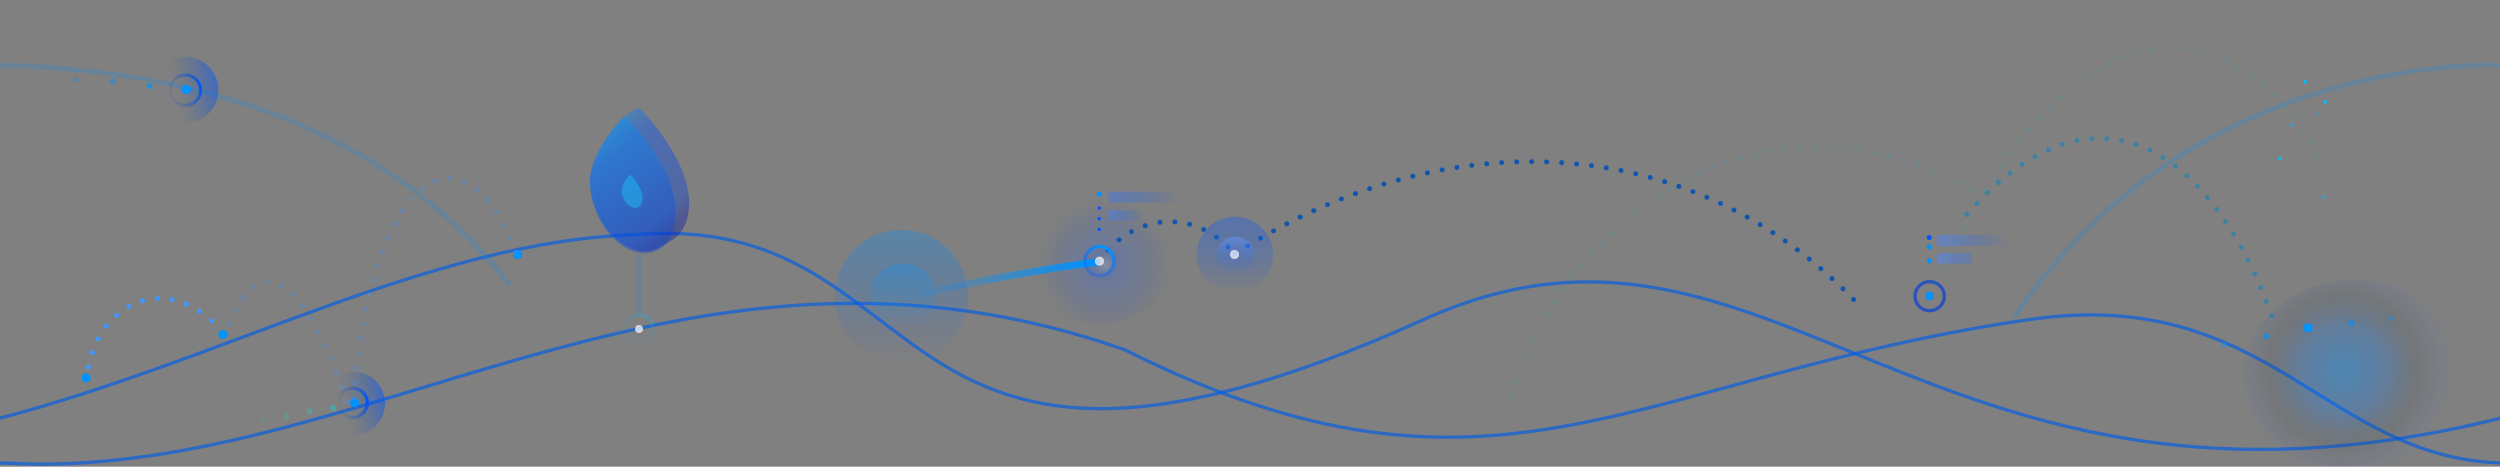 <?xml version="1.0" encoding="UTF-8"?>
<svg width="1500px" height="280px" viewBox="0 0 1500 280" version="1.1" xmlns="http://www.w3.org/2000/svg" xmlns:xlink="http://www.w3.org/1999/xlink">
    <rect x="0" y="0" width="1500" height="280" fill="#808080" stroke="none"/>
    <!-- Generator: Sketch 52.6 (67491) - http://www.bohemiancoding.com/sketch -->
    <title>Artboard</title>
    <desc>Created with Sketch.</desc>
    <defs>
        <radialGradient cx="55.771%" cy="52.4%" fx="55.771%" fy="52.4%" r="52.368%" gradientTransform="translate(0.558,0.524),scale(0.802,1),translate(-0.558,-0.524)" id="radialGradient-1">
            <stop stop-color="#95AFF4" offset="0%"></stop>
            <stop stop-color="#3362DB" offset="17%"></stop>
            <stop stop-color="#3268E0" stop-opacity="0.57" offset="48%"></stop>
            <stop stop-color="#0746E2" stop-opacity="0.26" offset="73%"></stop>
            <stop stop-color="#0842DB" stop-opacity="0.07" offset="91%"></stop>
            <stop stop-color="#0940D8" stop-opacity="0" offset="100%"></stop>
        </radialGradient>
        <linearGradient x1="99.784%" y1="50.2%" x2="3.752%" y2="50.2%" id="linearGradient-2">
            <stop stop-color="#0092FF" offset="0%"></stop>
            <stop stop-color="#0092FF" stop-opacity="0.98" offset="2%"></stop>
            <stop stop-color="#0092FF" stop-opacity="0.57" offset="39%"></stop>
            <stop stop-color="#0092FF" stop-opacity="0.26" offset="69%"></stop>
            <stop stop-color="#0092FF" stop-opacity="0.07" offset="90%"></stop>
            <stop stop-color="#0092FF" stop-opacity="0" offset="100%"></stop>
        </linearGradient>
        <linearGradient x1="50.011%" y1="-1.079%" x2="50.011%" y2="100.035%" id="linearGradient-3">
            <stop stop-color="#0092FF" stop-opacity="0.5" offset="0%"></stop>
            <stop stop-color="#0055FF" stop-opacity="0" offset="100%"></stop>
        </linearGradient>
        <linearGradient x1="50.005%" y1="-3.813%" x2="50.005%" y2="97.76%" id="linearGradient-4">
            <stop stop-color="#0092FF" stop-opacity="0.5" offset="0%"></stop>
            <stop stop-color="#0092FF" stop-opacity="0" offset="100%"></stop>
        </linearGradient>
        <radialGradient cx="44.847%" cy="46.543%" fx="44.847%" fy="46.543%" r="57.505%" gradientTransform="translate(0.448,0.465),scale(0.867,1),translate(-0.448,-0.465)" id="radialGradient-5">
            <stop stop-color="#0092FF" offset="0%"></stop>
            <stop stop-color="#0091FF" stop-opacity="0.98" offset="2%"></stop>
            <stop stop-color="#0078FF" stop-opacity="0.57" offset="39%"></stop>
            <stop stop-color="#13293D" stop-opacity="0.26" offset="69%"></stop>
            <stop stop-color="#0059FF" stop-opacity="0.07" offset="90%"></stop>
            <stop stop-color="#0055FF" stop-opacity="0" offset="100%"></stop>
        </radialGradient>
        <linearGradient x1="99.148%" y1="39.399%" x2="32.209%" y2="53.856%" id="linearGradient-6">
            <stop stop-color="#0055FF" stop-opacity="0.5" offset="0%"></stop>
            <stop stop-color="#0052F2" stop-opacity="0.39" offset="16%"></stop>
            <stop stop-color="#004DDF" stop-opacity="0.22" offset="42%"></stop>
            <stop stop-color="#004AD1" stop-opacity="0.1" offset="66%"></stop>
            <stop stop-color="#0048C9" stop-opacity="0.03" offset="86%"></stop>
            <stop stop-color="#0047C6" stop-opacity="0" offset="100%"></stop>
        </linearGradient>
        <radialGradient cx="68.89%" cy="11.276%" fx="68.89%" fy="11.276%" r="102.624%" id="radialGradient-7">
            <stop stop-color="#0092FF" offset="24%"></stop>
            <stop stop-color="#0055FF" stop-opacity="0.2" offset="100%"></stop>
        </radialGradient>
        <linearGradient x1="2.011%" y1="50.614%" x2="100.28%" y2="50.614%" id="linearGradient-8">
            <stop stop-color="#3F7AF0" stop-opacity="0.755" offset="0%"></stop>
            <stop stop-color="#0055FF" stop-opacity="0" offset="100%"></stop>
        </linearGradient>
        <linearGradient x1="2.004%" y1="50.518%" x2="100.652%" y2="50.518%" id="linearGradient-9">
            <stop stop-color="#4D85F6" stop-opacity="0.8" offset="0%"></stop>
            <stop stop-color="#0055FF" stop-opacity="0" offset="100%"></stop>
        </linearGradient>
        <linearGradient x1="2.156%" y1="49.893%" x2="100.39%" y2="49.893%" id="linearGradient-10">
            <stop stop-color="#4F89FF" stop-opacity="0.8" offset="0%"></stop>
            <stop stop-color="#0055FF" stop-opacity="0" offset="100%"></stop>
        </linearGradient>
        <radialGradient cx="93.709%" cy="41.084%" fx="93.709%" fy="41.084%" r="92.478%" id="radialGradient-11">
            <stop stop-color="#0055FF" offset="0%"></stop>
            <stop stop-color="#0047C6" stop-opacity="0" offset="100%"></stop>
        </radialGradient>
        <linearGradient x1="50.084%" y1="-0.893%" x2="50.084%" y2="100.294%" id="linearGradient-12">
            <stop stop-color="#3066D2" stop-opacity="0.5" offset="0%"></stop>
            <stop stop-color="#0055FF" stop-opacity="0" offset="100%"></stop>
        </linearGradient>
        <linearGradient x1="50.18%" y1="-3.526%" x2="50.18%" y2="98.356%" id="linearGradient-13">
            <stop stop-color="#6E9EFF" stop-opacity="0.5" offset="0%"></stop>
            <stop stop-color="#0055FF" stop-opacity="0" offset="100%"></stop>
        </linearGradient>
        <linearGradient x1="50.69%" y1="2174.104%" x2="50.69%" y2="2065.326%" id="linearGradient-14">
            <stop stop-color="#0092FF" stop-opacity="0.7" offset="0%"></stop>
            <stop stop-color="#0047C6" stop-opacity="0" offset="100%"></stop>
        </linearGradient>
        <linearGradient x1="54.28%" y1="1683.317%" x2="54.28%" y2="1577.07%" id="linearGradient-15">
            <stop stop-color="#0092FF" stop-opacity="0.7" offset="0%"></stop>
            <stop stop-color="#0047C6" stop-opacity="0" offset="100%"></stop>
        </linearGradient>
        <linearGradient x1="98.796%" y1="39.404%" x2="32.054%" y2="53.862%" id="linearGradient-16">
            <stop stop-color="#0055FF" stop-opacity="0.5" offset="0%"></stop>
            <stop stop-color="#0052F2" stop-opacity="0.39" offset="16%"></stop>
            <stop stop-color="#004DDF" stop-opacity="0.22" offset="42%"></stop>
            <stop stop-color="#004AD1" stop-opacity="0.1" offset="66%"></stop>
            <stop stop-color="#0048C9" stop-opacity="0.03" offset="86%"></stop>
            <stop stop-color="#0047C6" stop-opacity="0" offset="100%"></stop>
        </linearGradient>
        <radialGradient cx="93.529%" cy="40.471%" fx="93.529%" fy="40.471%" r="93.273%" gradientTransform="translate(0.935,0.405),scale(0.995,1),translate(-0.935,-0.405)" id="radialGradient-17">
            <stop stop-color="#0055FF" offset="0%"></stop>
            <stop stop-color="#0047C6" stop-opacity="0" offset="100%"></stop>
        </radialGradient>
        <linearGradient x1="19.525%" y1="11.195%" x2="71.132%" y2="90.804%" id="linearGradient-18">
            <stop stop-color="#0092FF" offset="0%"></stop>
            <stop stop-color="#0055FF" offset="23%"></stop>
            <stop stop-color="#0940D8" offset="86%"></stop>
            <stop stop-color="#0A19A3" offset="100%"></stop>
        </linearGradient>
        <linearGradient x1="62.551%" y1="98.615%" x2="32.214%" y2="2.211%" id="linearGradient-19">
            <stop stop-color="#0940D8" offset="0%"></stop>
            <stop stop-color="#0092FF" offset="100%"></stop>
        </linearGradient>
        <radialGradient cx="68.974%" cy="10.576%" fx="68.974%" fy="10.576%" r="103.912%" gradientTransform="translate(0.69,0.106),scale(1,0.983),translate(-0.69,-0.106)" id="radialGradient-20">
            <stop stop-color="#00BDFF" offset="24%"></stop>
            <stop stop-color="#0092FF" stop-opacity="0" offset="100%"></stop>
        </radialGradient>
    </defs>
    <g id="Artboard" stroke="none" stroke-width="1" fill="none" fill-rule="evenodd">
        <path d="M-1,251.137 C133.9,216.037 257.6,145.137 380,140.838 C568.4,124.938 520.6,342.538 854.4,191.637 C1063.3,97.238 1156.659,335.837 1499.359,251.137 L1500.87,250.769" id="path-3-2_1_" stroke="#005DE5" stroke-width="2" opacity="0.66"></path>
        <ellipse id="Oval" fill="url(#radialGradient-1)" opacity="0.32" cx="657.4" cy="157" rx="47.4" ry="38"></ellipse>
        <path d="M0,277.781 C6.9,277.881 17.1,278.481 24,278.481 C230.3,278.481 417,119.281 674.9,209.881 C896.7,321.181 980.9,225.981 1218,191.681 C1360.8,170.981 1395.149,274.281 1500.149,277.781 L1500.936,278.109" id="path-6-2_1_" stroke="#005DE5" stroke-width="2" opacity="0.66"></path>
        <path d="M534.9,182.3 L534,178.2 C584.8,166.7 624.5,159.3 658.9,155 L659.4,159.2 C625.2,163.5 585.6,170.9 534.9,182.3 Z" id="Path" fill="url(#linearGradient-2)"></path>
        <ellipse id="Oval_1_" fill="url(#linearGradient-3)" opacity="0.62" cx="540.9" cy="177.8" rx="39.9" ry="39.8"></ellipse>
        <circle id="Oval_2_" fill="url(#linearGradient-4)" opacity="0.62" cx="541.6" cy="177.6" r="19.6"></circle>
        <path d="M1183.1,114.041 C1046.3,36.541 930.8,148.141 906,238.341" id="Path_1_" stroke="#00BDFF" stroke-width="3" opacity="0.092" stroke-linecap="round" stroke-dasharray="0,9"></path>
        <circle id="Oval_3_" fill="#0092FF" cx="133.7" cy="200.7" r="2.7"></circle>
        <ellipse id="Oval_4_" fill="url(#radialGradient-5)" opacity="0.4" cx="1413" cy="226.1" rx="67" ry="58.1"></ellipse>
        <path d="M659,156.879 C681.5,125.779 719.5,125.779 740.7,152.679" id="Path_2_" stroke="#1156AF" stroke-width="3" stroke-linecap="round" stroke-dasharray="0,9"></path>
        <circle id="Oval_5_" fill="url(#linearGradient-6)" cx="212" cy="242" r="19"></circle>
        <path d="M659.7,166.4 C654.4,166.4 650,162.1 650,156.7 C650,151.3 654.3,147 659.7,147 C665,147 669.4,151.3 669.4,156.7 C669.4,162.1 665.1,166.4 659.7,166.4 Z M659.7,148.9 C655.4,148.9 651.9,152.4 651.9,156.7 C651.9,161 655.4,164.5 659.7,164.5 C664,164.5 667.5,161 667.5,156.7 C667.5,152.4 664,149 659.7,148.9 Z" id="Shape" fill="url(#radialGradient-7)" fill-rule="nonzero"></path>
        <circle id="Oval_6_" fill="#FFFFFF" opacity="0.7" cx="659.7" cy="156.7" r="2.7"></circle>
        <path d="M659.5,137.7 L659.5,119" id="Path_4_" stroke="#0055FF" stroke-width="2" stroke-linecap="round" stroke-dasharray="0.13,6.26"></path>
        <path d="M665.8,115 L706.7,115 C707.2,115 707.5,115.3 707.5,115.8 L707.5,120.8 C707.5,121.3 707.2,121.6 706.7,121.6 L665.8,121.6 C665.3,121.6 665,121.3 665,120.8 L665,115.8 C665,115.3 665.3,115 665.8,115 Z" id="Path_6_" fill="url(#linearGradient-8)" opacity="0.6"></path>
        <path d="M665.8,126 L684.9,126 C685.4,126 685.7,126.3 685.7,126.8 L685.7,131.5 C685.7,132 685.4,132.3 684.9,132.3 L665.8,132.3 C665.3,132.3 665,132 665,131.5 L665,126.8 C665,126.4 665.3,126 665.8,126 Z" id="Path_7_" fill="url(#linearGradient-9)" opacity="0.6"></path>
        <circle id="Oval_7_" fill="#0092FF" cx="659.5" cy="116.5" r="1.5"></circle>
        <ellipse id="Oval_8_" stroke="#0940D8" stroke-width="2" opacity="0.7" cx="1157.8" cy="177.7" rx="8.8" ry="8.7"></ellipse>
        <circle id="Oval_9_" fill="#0092FF" cx="1157.6" cy="177.6" r="2.6"></circle>
        <path d="M1157.5,156.5 L1157.5,146" id="Path_8_" stroke="#0092FF" stroke-width="3" stroke-linecap="round" stroke-dasharray="0,8.36"></path>
        <path d="M1203.7,141 L1162.8,141 C1162.3,141 1162,141.3 1162,141.8 L1162,146.8 C1162,147.3 1162.3,147.6 1162.8,147.6 L1203.7,147.6 C1204.2,147.6 1204.5,147.3 1204.5,146.8 L1204.5,141.8 C1204.6,141.4 1204.2,141 1203.7,141 Z M1182,151.9 L1162.8,151.9 C1162.3,151.9 1162,152.2 1162,152.7 L1162,157.4 C1162,157.9 1162.3,158.2 1162.8,158.2 L1182,158.2 C1182.5,158.2 1182.8,157.9 1182.8,157.4 L1182.8,152.7 C1182.8,152.2 1182.5,151.9 1182,151.9 Z" id="Shape_1_" fill="url(#linearGradient-10)" fill-rule="nonzero" opacity="0.6"></path>
        <circle id="Oval_10_" fill="#0055FF" cx="1157.5" cy="142.5" r="1.5"></circle>
        <path d="M211.7,251.4 C206.4,251.4 202,247.1 202,241.7 C202,236.3 206.3,232 211.7,232 C217.1,232 221.4,236.3 221.4,241.7 C221.4,247.1 217.1,251.4 211.7,251.4 Z M211.7,233.9 C207.4,233.9 203.9,237.4 203.9,241.7 C203.9,246 207.4,249.5 211.7,249.5 C216,249.5 219.5,246 219.5,241.7 C219.6,237.5 216.1,234 211.7,233.9 Z" id="Shape_2_" fill="url(#radialGradient-11)" fill-rule="nonzero"></path>
        <circle id="Oval_11_" fill="#08DCCE" opacity="0.4" cx="199.8" cy="244.8" r="1.8"></circle>
        <circle id="Oval_12_" fill="#08DCCE" opacity="0.3" cx="185.8" cy="246.8" r="1.8"></circle>
        <circle id="Oval_13_" fill="#08DCCE" opacity="0.2" cx="171.8" cy="249.8" r="1.8"></circle>
        <circle id="Oval_14_" fill="#08DCCE" opacity="0.1" cx="157.8" cy="251.8" r="1.8"></circle>
        <circle id="Oval_15_" fill="#0092FF" cx="310.7" cy="152.7" r="2.7"></circle>
        <circle id="Oval_16_" fill="#0092FF" cx="51.7" cy="226.7" r="2.7"></circle>
        <path d="M741,152.397 C862.8,73.297 1013.9,74.997 1115.2,182.897" id="Path_10_" stroke="#1056AF" stroke-width="3" stroke-linecap="round" stroke-dasharray="0,9"></path>
        <path d="M1157,177.746 C1193.5,100.546 1225.8,62.246 1255.9,43.346 C1309.3,9.746 1365.1,37.246 1396.7,104.146" id="Path_11_" stroke="#00BDFF" stroke-width="3" opacity="0.092" stroke-linecap="round" stroke-dasharray="0,9"></path>
        <path d="M1180,128.683 C1258.1,39.683 1328.3,91.583 1363.7,191.283" id="Path_12_" stroke="#0083C6" stroke-width="3" opacity="0.5" stroke-linecap="round" stroke-dasharray="0,9"></path>
        <circle id="Oval_17_" fill="#0092FF" cx="212.7" cy="241.7" r="2.7"></circle>
        <ellipse id="Oval_18_" fill="url(#linearGradient-12)" cx="740.9" cy="152.8" rx="22.9" ry="22.8"></ellipse>
        <ellipse id="Oval_19_" fill="url(#linearGradient-13)" cx="741.3" cy="153.2" rx="11.3" ry="11.2"></ellipse>
        <circle id="Oval_20_" fill="#FFFFFF" opacity="0.7" cx="740.7" cy="152.7" r="2.7"></circle>
        <path d="M212,238.805 C225.6,88.205 283.3,77.805 309.5,151.605" id="Path_13_" stroke="#4096FF" stroke-width="3" opacity="0.304" stroke-linecap="round" stroke-dasharray="0,9"></path>
        <path d="M207.7,240.645 C179.5,154.345 151.3,154.345 137,196.745" id="Path_14_" stroke="#4096FF" stroke-width="3" opacity="0.304" stroke-linecap="round" stroke-dasharray="0,9"></path>
        <path d="M53,220.225 C60.9,180.225 101.6,163.425 131,196.825" id="Path-2" stroke="#4096FF" stroke-width="3" stroke-linecap="round" stroke-dasharray="0,9"></path>
        <ellipse id="Oval_21_" fill="#0092FF" cx="1384.8" cy="196.7" rx="2.8" ry="2.7"></ellipse>
        <circle id="Oval_22_" fill="#0092FF" opacity="0.7" cx="1410.8" cy="193.8" r="1.8"></circle>
        <circle id="Oval_23_" fill="#0092FF" opacity="0.4" cx="1434.8" cy="190.8" r="1.8"></circle>
        <circle id="Oval_24_" fill="#0092FF" opacity="0.4" cx="1334.8" cy="206.8" r="1.8"></circle>
        <circle id="Oval_25_" fill="#0092FF" opacity="0.7" cx="1359.8" cy="201.8" r="1.8"></circle>
        <circle id="Oval_26_" fill="#00BDFF" cx="1383.1" cy="49.1" r="1.1"></circle>
        <circle id="Oval_27_" fill="#00BDFF" cx="1368.1" cy="95.1" r="1.1"></circle>
        <circle id="Oval_28_" fill="#00BDFF" cx="1395.1" cy="61.1" r="1.1"></circle>
        <circle id="Oval_29_" fill="#00BDFF" opacity="0.5" cx="1375.1" cy="75.1" r="1.1"></circle>
        <circle id="Oval_30_" fill="#00BDFF" opacity="0.5" cx="1394.1" cy="118.1" r="1.1"></circle>
        <circle id="Oval_31_" fill="#00BDFF" opacity="0.33" cx="1390.1" cy="68.1" r="1.1"></circle>
        <path d="M329.5,168.8 L329.5,142" id="Path_19_" stroke="url(#linearGradient-14)" stroke-width="2.5" stroke-linecap="round"></path>
        <path d="M319.5,160.8 L319.5,124" id="Path_20_" stroke="url(#linearGradient-15)" stroke-width="2.5" stroke-linecap="round"></path>
        <path d="M305.2,170.4 C245.4,93.3 147,42.9 0,39" id="Path_9_" stroke="#0092FF" stroke-width="2.78" opacity="0.2" stroke-linecap="round" stroke-dasharray="0"></path>
        <circle id="Oval_32_" fill="#FFFFFF" opacity="0.7" cx="383.4" cy="197.4" r="2.4"></circle>
        <ellipse id="Oval_33_" fill="url(#linearGradient-16)" cx="111" cy="53.9" rx="20" ry="19.9"></ellipse>
        <path d="M111.185,64.185 C107.085,64.185 103.385,61.785 101.785,57.985 C100.185,54.185 101.085,49.885 103.985,46.985 C106.885,44.085 111.285,43.185 114.985,44.785 C118.785,46.385 121.285,49.985 121.285,54.085 C121.285,59.585 116.785,64.085 111.185,64.185 Z M111.185,45.885 C106.585,45.885 102.885,49.585 102.885,54.085 C102.885,58.585 106.585,62.285 111.185,62.285 C115.785,62.285 119.485,58.585 119.485,54.085 C119.485,49.585 115.785,45.885 111.185,45.885 Z" id="Shape_4_" fill="url(#radialGradient-17)" fill-rule="nonzero"></path>
        <ellipse id="Oval_34_" fill="#0092FF" cx="111.8" cy="53.7" rx="2.8" ry="2.7"></ellipse>
        <circle id="Oval_35_" fill="#0092FF" opacity="0.75" cx="89.7" cy="51.7" r="1.7"></circle>
        <circle id="Oval_36_" fill="#0092FF" opacity="0.5" cx="67.7" cy="48.7" r="1.7"></circle>
        <circle id="Oval_37_" fill="#0092FF" opacity="0.25" cx="45.7" cy="47.7" r="1.7"></circle>
        <path d="M383.5,154 L383.5,186.7" id="Path_15_" stroke="#0092FF" stroke-width="2.78" opacity="0.2" stroke-linecap="round" stroke-dasharray="0"></path>
        <path d="M384.9,66.008 C383.9,64.908 382.4,64.708 381.2,65.408 L373.3,70.608 C372.2,71.308 354,92.608 354,108.408 C354,122.908 362.3,139.508 374.5,146.908 C381.6,151.208 388.7,152.008 394.3,149.108 C396.6,148.108 403.3,143.908 404.5,143.208 C409.8,139.508 413.3,132.508 413.5,122.508 C413.8,98.408 391.3,72.808 384.9,66.008 Z" id="Path_16_" fill="url(#linearGradient-18)" opacity="0.4"></path>
        <path d="M354,109.43 C354,94.23 366.2,79.13 372.1,72.83 C372.6,72.33 373.4,71.63 373.5,71.53 C374.7,70.63 376.4,70.93 377.3,72.03 C384.4,79.63 405.8,104.63 405.4,128.23 C405.1,149.43 389.6,157.33 374.5,148.13 C362.3,140.73 354,124.03 354,109.43 Z" id="Path_17_" fill="url(#linearGradient-19)" opacity="0.4"></path>
        <path d="M373,114.4 C373,110.4 376.6,106.4 377.8,105.2 C377.9,105.1 378,105 378.1,105 C378.2,105 378.4,105 378.5,105.1 C378.5,105.1 378.6,105.2 378.6,105.2 C380.1,106.8 385.7,113.1 385.6,119 C385.5,124.2 381.8,126.1 378.1,123.8 C375,122 373,117.9 373,114.4 Z" id="Path_18_" fill="#15D3FF" opacity="0.4"></path>
        <path d="M383.7,205.7 C378.9,205.7 375,201.7 375,196.8 C375,191.9 378.9,188 383.7,188 C388.5,188 392.4,192 392.4,196.8 C392.4,199.2 391.5,201.4 389.8,203.1 C388.3,204.8 386,205.7 383.7,205.7 Z M383.7,189.6 C379.8,189.6 376.6,192.8 376.6,196.8 C376.6,200.8 379.8,204 383.7,204 C387.6,204 390.8,200.8 390.8,196.8 C390.8,192.9 387.6,189.6 383.7,189.6 Z" id="Shape_3_" fill="url(#radialGradient-20)" fill-rule="nonzero" opacity="0.3"></path>
        <path d="M1500.3,39.107 C1500.3,39.107 1317,29.607 1209,189.607" id="Path_22_" stroke="#0092FF" stroke-width="2.78" opacity="0.2" stroke-linecap="round" stroke-dasharray="0"></path>
    </g>
</svg>
